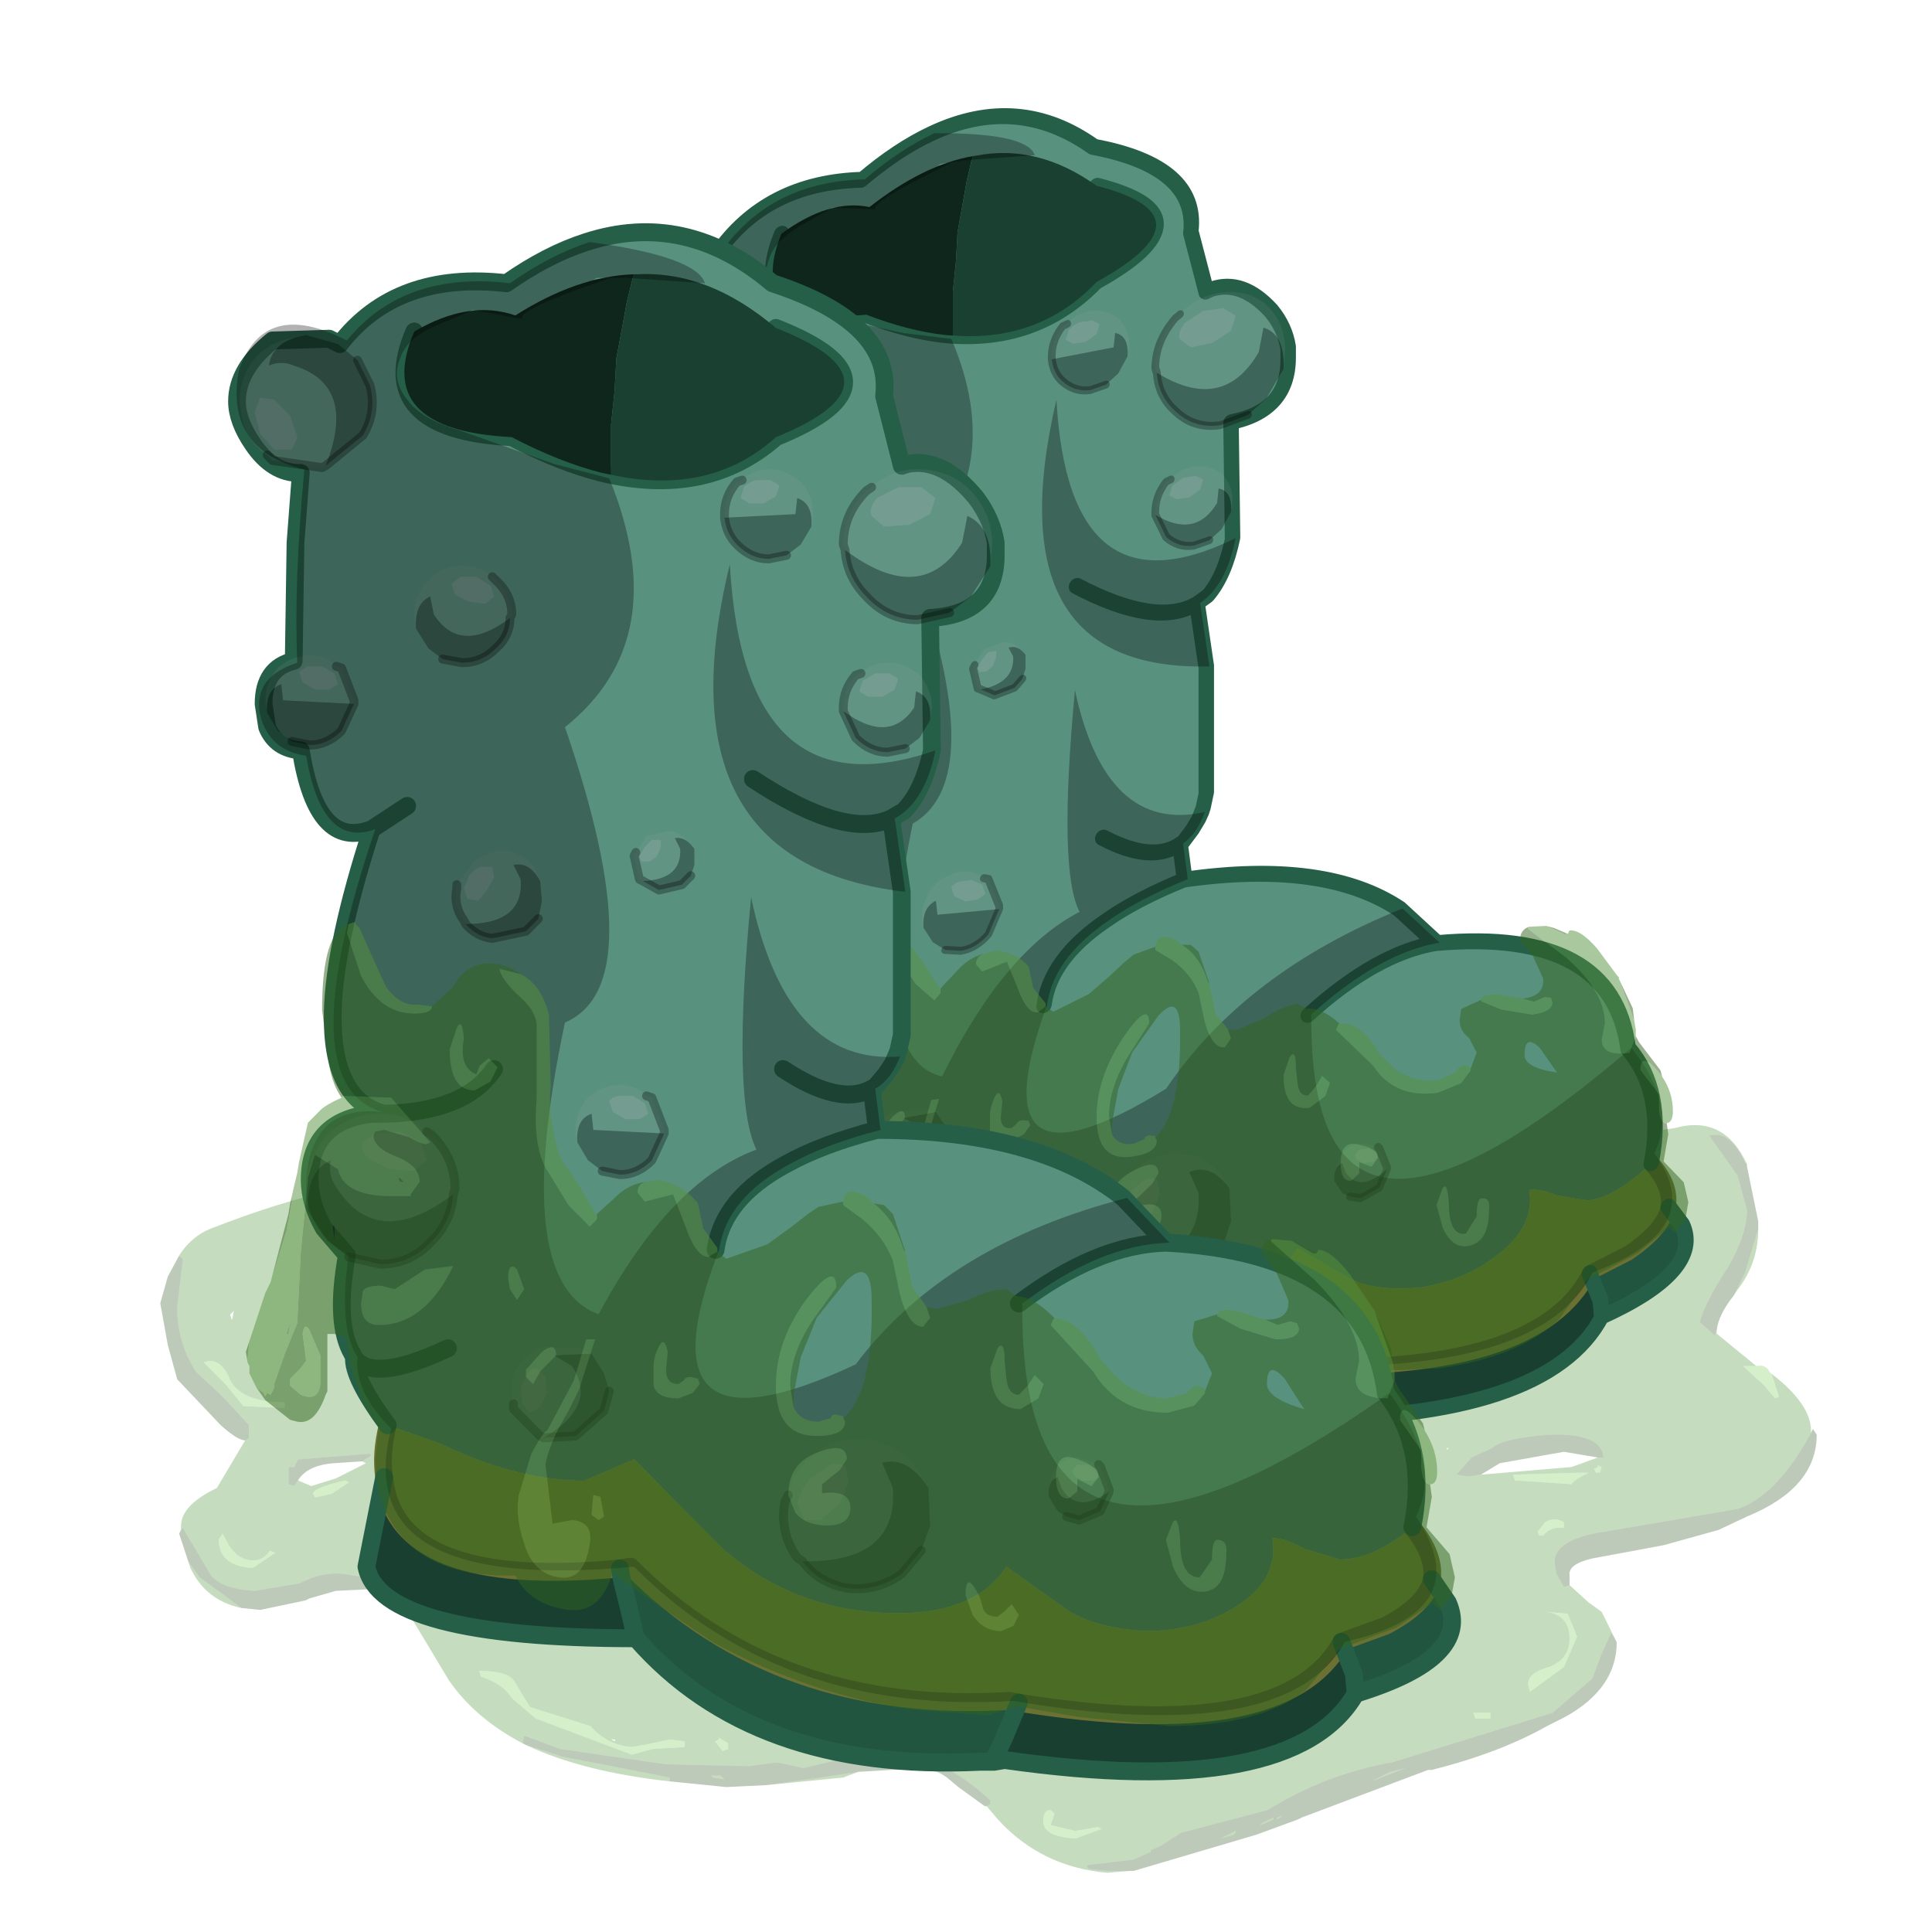 <?xml version="1.0" encoding="UTF-8" standalone="no"?>
<svg xmlns:xlink="http://www.w3.org/1999/xlink" height="440.0px" width="440.0px" xmlns="http://www.w3.org/2000/svg">
  <g transform="matrix(10.0, 0.0, 0.0, 10.0, 0.0, 0.0)">
    <use height="44.0" transform="matrix(1.0, 0.0, 0.0, 1.0, 0.0, 0.0)" width="44.0" xlink:href="#shape0"/>
    <use height="45.4" transform="matrix(0.926, 0.0, 0.0, 0.935, 3.65, 0.213)" width="40.75" xlink:href="#sprite0"/>
  </g>
  <defs>
    <g id="shape0" transform="matrix(1.0, 0.0, 0.0, 1.0, 0.0, 0.0)">
      <path d="M44.0 44.0 L0.0 44.0 0.0 0.0 44.0 0.0 44.0 44.0" fill="#43adca" fill-opacity="0.0" fill-rule="evenodd" stroke="none"/>
    </g>
    <g id="sprite0" transform="matrix(1.0, 0.0, 0.0, 1.0, 0.0, 0.2)">
      <use height="19.6" transform="matrix(0.928, 0.0, 0.0, 0.928, 0.0, 27.0)" width="43.9" xlink:href="#sprite1"/>
      <use height="43.45" transform="matrix(0.76, -0.107, 0.0, 0.768, 11.286, 3.524)" width="34.75" xlink:href="#sprite2"/>
      <use height="43.45" transform="matrix(0.872, 0.0, 0.0, 0.872, 1.669, 5.032)" width="34.75" xlink:href="#sprite2"/>
    </g>
    <g id="sprite1" transform="matrix(1.0, 0.0, 0.0, 1.0, 0.0, 0.0)">
      <use height="19.6" transform="matrix(1.0, 0.0, 0.0, 1.0, 0.0, 0.0)" width="43.9" xlink:href="#shape1"/>
    </g>
    <g id="shape1" transform="matrix(1.0, 0.0, 0.0, 1.0, 0.0, 0.0)">
      <path d="M42.05 1.0 L42.0 0.95 Q41.6 0.1 41.05 0.25 L41.8 1.3 42.05 2.2 Q42.05 2.85 41.55 3.7 40.95 4.6 40.8 5.15 L41.2 5.5 41.25 5.35 41.25 5.45 42.3 6.3 41.95 6.3 42.5 6.8 42.8 7.15 42.9 7.1 42.7 6.5 Q43.75 7.3 43.75 8.0 L43.75 8.05 Q42.85 9.7 41.8 10.05 L38.25 10.65 Q36.95 10.85 36.95 11.45 L37.0 11.75 37.2 12.1 37.35 12.05 37.85 12.5 38.2 12.75 38.55 13.45 38.45 13.3 38.2 13.85 37.95 14.5 36.9 15.4 32.65 16.7 Q30.9 17.0 29.35 17.95 L27.05 18.55 26.5 18.9 26.25 19.0 26.25 19.05 25.8 19.25 24.55 19.4 24.6 19.5 25.1 19.55 25.7 19.55 25.1 19.6 Q23.35 19.45 22.2 18.2 L21.9 17.85 22.0 17.8 22.0 17.7 Q20.5 16.3 18.75 16.45 L17.05 16.85 16.35 16.7 15.6 16.8 13.4 16.75 10.6 16.35 9.65 16.0 9.6 16.2 Q8.35 15.55 7.65 14.55 L6.65 12.9 Q6.35 12.4 5.9 12.25 L6.45 12.55 6.6 12.55 6.6 12.45 6.0 11.95 4.85 11.75 Q4.25 11.7 3.7 12.0 L2.5 12.2 Q1.65 12.15 1.35 11.8 L0.6 10.55 0.55 10.6 0.55 10.5 Q0.55 9.95 1.5 9.5 L2.25 8.25 2.35 8.2 2.35 7.85 1.65 7.1 0.95 6.45 Q0.45 5.7 0.45 4.75 L0.6 3.5 0.5 3.4 Q0.85 2.85 1.45 2.65 4.05 1.65 6.2 1.4 L7.9 1.4 11.1 1.45 17.05 2.0 17.05 2.1 17.2 2.15 26.15 2.55 31.8 1.35 40.15 0.05 Q41.45 -0.3 42.05 1.0 M41.7 4.45 L42.0 3.85 42.35 2.7 Q42.35 3.6 41.8 4.3 L41.7 4.45 M34.1 8.45 L34.1 8.5 34.15 8.45 34.1 8.45 M38.1 8.7 L38.25 8.7 Q38.2 8.05 36.8 8.1 35.55 8.2 35.3 8.45 L34.75 8.7 34.35 9.15 34.65 9.2 35.0 9.15 37.4 8.95 38.1 8.7 M37.2 10.55 L37.2 10.4 Q36.95 10.25 36.7 10.4 L36.5 10.65 36.55 10.75 36.65 10.75 Q36.85 10.5 37.2 10.55 M37.85 9.1 L37.55 9.1 35.85 9.15 35.9 9.3 37.4 9.4 Q37.45 9.3 37.85 9.1 M38.1 8.95 L38.0 9.0 38.05 9.1 38.15 9.1 38.2 8.95 38.1 8.9 38.1 8.95 M29.75 18.1 L29.6 18.2 29.6 18.15 29.75 18.1 M29.15 18.35 L29.2 18.3 29.5 18.15 29.5 18.2 29.15 18.35 M28.5 18.5 L28.5 18.55 28.45 18.6 28.1 18.7 28.5 18.5 M20.85 17.1 Q20.55 16.9 20.2 16.85 L20.5 16.85 20.85 17.1 M18.5 16.95 L18.1 17.1 16.05 17.3 17.5 17.1 18.5 16.95 M13.5 17.2 Q11.2 16.95 9.7 16.25 L10.65 16.55 13.5 17.1 13.5 17.2 M37.55 13.4 L37.3 12.8 36.75 12.75 Q37.35 12.85 37.35 13.45 37.35 14.0 36.8 14.2 36.25 14.35 36.25 14.65 L36.3 14.85 37.2 14.2 37.55 13.4 M24.95 18.45 L24.85 18.4 24.25 18.5 23.6 18.35 23.7 18.05 23.6 17.95 Q23.4 17.95 23.4 18.25 23.4 18.65 24.25 18.7 L24.95 18.45 M33.0 16.85 L32.1 17.2 32.6 16.95 33.0 16.85 M35.25 15.55 L35.25 15.4 34.8 15.4 34.85 15.55 35.25 15.55 M1.95 4.85 L1.85 4.95 1.9 5.1 1.95 4.85 M5.35 8.8 L5.6 8.65 5.55 8.6 3.65 8.75 3.55 8.95 3.4 8.95 3.4 9.4 3.55 9.45 3.65 9.3 4.0 9.45 4.65 9.25 5.45 8.85 5.35 8.8 M3.3 7.4 L3.3 7.25 Q2.05 7.25 1.8 6.55 1.55 6.05 1.15 6.2 L1.75 6.8 2.2 7.35 3.3 7.4 M2.15 12.65 Q1.2 12.45 0.8 11.6 L0.75 11.45 1.05 11.85 2.15 12.65 M8.45 14.3 L8.5 14.45 Q9.1 14.65 9.3 15.0 L9.95 15.55 12.5 16.5 13.05 16.35 13.9 16.3 13.9 16.15 13.5 16.1 13.05 16.2 12.5 16.3 Q11.85 16.25 11.4 15.75 L9.8 15.25 9.4 14.6 Q9.25 14.3 8.45 14.3 M4.05 9.65 L4.1 9.75 4.55 9.65 5.0 9.35 4.9 9.3 Q4.05 9.5 4.05 9.65 M2.45 11.4 Q2.1 11.4 1.85 11.05 L1.65 10.7 1.55 10.85 Q1.55 11.55 2.45 11.6 L3.05 11.2 2.9 11.15 Q2.75 11.4 2.45 11.4 M12.05 16.15 L12.05 16.1 11.95 16.1 12.05 16.15 M15.05 16.35 L15.05 16.2 14.8 16.05 14.8 16.1 14.7 16.15 14.9 16.4 15.05 16.35 M14.6 17.05 L14.85 17.05 14.95 17.15 14.65 17.1 14.6 17.05" fill="#448d2c" fill-opacity="0.306" fill-rule="evenodd" stroke="none"/>
      <path d="M42.7 6.5 L42.9 7.1 42.8 7.15 42.5 6.8 41.95 6.3 42.3 6.3 Q42.55 6.25 42.65 6.45 L42.7 6.5 M38.1 8.95 L38.1 8.9 38.2 8.95 38.15 9.1 38.05 9.1 38.0 9.0 38.1 8.95 M37.85 9.1 Q37.45 9.3 37.4 9.4 L35.9 9.3 35.85 9.15 37.55 9.1 37.85 9.1 M37.2 10.55 Q36.85 10.5 36.65 10.75 L36.55 10.75 36.5 10.65 36.7 10.4 Q36.95 10.25 37.2 10.4 L37.2 10.55 M24.95 18.45 L24.25 18.7 Q23.4 18.65 23.4 18.25 23.4 17.95 23.6 17.95 L23.7 18.05 23.6 18.35 24.25 18.5 24.85 18.4 24.95 18.45 M37.55 13.4 L37.2 14.2 36.3 14.85 36.25 14.65 Q36.25 14.35 36.8 14.2 37.35 14.0 37.35 13.45 37.35 12.85 36.75 12.75 L37.3 12.8 37.55 13.4 M35.25 15.55 L34.85 15.55 34.8 15.4 35.25 15.4 35.25 15.55 M3.3 7.4 L2.2 7.35 1.75 6.8 1.15 6.2 Q1.55 6.05 1.8 6.55 2.05 7.25 3.3 7.25 L3.3 7.4 M2.45 11.4 Q2.75 11.4 2.9 11.15 L3.05 11.2 2.45 11.6 Q1.55 11.55 1.55 10.85 L1.65 10.7 1.85 11.05 Q2.1 11.4 2.45 11.4 M4.05 9.65 Q4.05 9.5 4.9 9.3 L5.0 9.35 4.55 9.65 4.1 9.75 4.05 9.65 M8.45 14.3 Q9.25 14.3 9.4 14.6 L9.8 15.25 11.4 15.75 Q11.85 16.25 12.5 16.3 L13.05 16.2 13.5 16.1 13.9 16.15 13.9 16.3 13.05 16.35 12.5 16.5 9.95 15.55 9.3 15.0 Q9.1 14.65 8.5 14.45 L8.45 14.3 M15.05 16.35 L14.9 16.4 14.7 16.15 14.8 16.1 14.8 16.05 15.05 16.2 15.05 16.35" fill="#7aca57" fill-opacity="0.306" fill-rule="evenodd" stroke="none"/>
      <path d="M41.25 5.35 L41.2 5.5 40.8 5.15 Q40.95 4.6 41.55 3.7 42.05 2.85 42.05 2.2 L41.8 1.3 41.05 0.25 Q41.6 0.1 42.0 0.95 L42.05 1.0 42.05 1.05 42.35 2.5 42.35 2.7 42.0 3.85 41.7 4.45 Q41.3 4.95 41.25 5.35 M0.5 3.4 L0.6 3.5 0.45 4.75 Q0.45 5.7 0.95 6.45 L1.65 7.1 2.35 7.85 2.35 8.2 2.25 8.25 Q2.05 8.25 1.6 7.85 L0.5 6.7 0.45 6.65 0.2 5.75 0.0 4.65 0.2 3.95 0.5 3.4 M0.55 10.6 L0.6 10.55 1.35 11.8 Q1.65 12.15 2.5 12.2 L3.7 12.0 Q4.25 11.7 4.85 11.75 L6.0 11.95 6.6 12.45 6.6 12.55 6.45 12.55 5.9 12.25 5.7 12.15 4.65 12.2 3.95 12.4 3.85 12.45 2.65 12.7 2.15 12.65 1.05 11.85 0.75 11.45 0.5 10.7 0.55 10.6 M9.6 16.2 L9.65 16.0 10.6 16.35 13.4 16.75 15.6 16.8 16.35 16.7 17.05 16.85 18.75 16.45 Q20.5 16.3 22.0 17.7 L22.0 17.8 21.9 17.85 21.85 17.85 21.15 17.35 20.85 17.1 20.5 16.85 20.2 16.85 18.5 16.95 17.5 17.1 16.05 17.3 15.0 17.35 13.5 17.2 13.5 17.1 10.65 16.55 9.7 16.25 9.6 16.2 M25.7 19.55 L25.1 19.55 24.6 19.5 24.55 19.4 25.8 19.25 26.25 19.05 26.25 19.0 26.5 18.9 27.05 18.55 29.35 17.95 Q30.9 17.0 32.65 16.7 L36.9 15.4 37.95 14.5 38.2 13.85 38.45 13.3 38.55 13.45 38.6 13.55 Q38.6 14.75 37.25 15.5 L36.75 15.75 Q35.5 16.45 33.7 16.9 L33.6 16.9 30.25 18.15 30.15 18.2 29.05 18.6 25.8 19.55 25.7 19.55 M37.35 12.05 L37.2 12.1 37.0 11.75 36.95 11.45 Q36.95 10.85 38.25 10.65 L41.8 10.05 Q42.85 9.7 43.75 8.05 L43.8 7.95 43.9 8.1 Q43.9 9.5 42.05 10.25 L41.3 10.6 39.85 11.0 37.95 11.35 Q37.3 11.5 37.35 11.8 L37.35 12.05 M35.0 9.15 L34.65 9.2 34.35 9.15 34.75 8.7 35.3 8.45 Q35.55 8.2 36.8 8.1 38.2 8.05 38.25 8.7 L38.1 8.7 37.2 8.55 35.5 8.85 35.0 9.15 M28.5 18.5 L28.1 18.7 28.45 18.6 28.5 18.55 28.5 18.5 M29.15 18.35 L29.5 18.2 29.5 18.15 29.2 18.3 29.15 18.35 M29.75 18.1 L29.6 18.15 29.6 18.2 29.75 18.1 M33.0 16.85 L32.6 16.95 32.1 17.2 33.0 16.85 M3.65 9.3 L3.55 9.45 3.4 9.4 3.4 8.95 3.55 8.95 3.65 8.75 5.55 8.6 5.6 8.65 5.35 8.8 4.6 8.85 Q3.9 8.9 3.65 9.3 M14.6 17.05 L14.65 17.1 14.95 17.15 14.85 17.05 14.6 17.05" fill="#2d541b" fill-opacity="0.306" fill-rule="evenodd" stroke="none"/>
    </g>
    <g id="sprite2" transform="matrix(1.0, 0.0, 0.0, 1.0, 0.15, 0.25)">
      <use height="43.45" transform="matrix(1.0, 0.0, 0.0, 1.0, -0.15, -0.25)" width="34.75" xlink:href="#shape2"/>
    </g>
    <g id="shape2" transform="matrix(1.0, 0.0, 0.0, 1.0, 0.15, 0.25)">
      <path d="M4.35 33.3 Q3.35 31.95 3.4 31.4 L3.35 31.3 Q2.85 30.45 3.2 28.55 L2.55 27.8 Q2.15 27.1 2.15 26.45 2.15 24.8 3.9 24.6 L4.25 24.6 Q2.75 24.2 2.8 21.75 2.85 19.85 3.9 16.65 2.35 17.25 1.9 14.45 1.2 14.4 0.95 13.8 L0.85 13.15 Q0.85 12.15 1.7 11.95 L1.75 8.65 1.9 6.7 1.85 6.7 Q1.1 6.7 0.55 5.9 0.1 5.25 0.1 4.7 0.1 3.8 1.1 3.0 L2.7 2.95 3.0 3.1 Q4.6 1.05 7.7 1.4 8.85 0.6 9.95 0.25 12.75 -0.65 15.2 1.4 18.6 2.5 18.35 4.55 L18.85 6.5 19.0 6.45 Q20.0 6.25 20.95 7.4 21.4 8.0 21.5 8.65 L21.5 9.0 Q21.5 10.65 19.65 10.75 L19.7 14.45 Q19.45 15.6 18.9 16.15 L18.55 16.35 18.85 18.4 18.85 22.4 18.75 22.85 18.6 23.2 18.4 23.5 18.1 23.85 18.0 23.9 18.15 25.05 Q22.7 25.05 25.1 26.95 L26.3 28.2 Q32.0 28.5 32.5 32.4 33.7 33.95 33.25 36.15 32.15 37.05 31.2 37.05 L30.2 36.75 Q29.65 36.45 29.3 36.45 29.5 37.6 28.3 38.35 27.2 39.05 25.7 39.05 24.25 38.95 23.5 38.45 L21.8 37.25 Q20.95 38.55 18.75 38.55 15.9 38.55 13.8 36.75 L11.3 34.25 9.9 34.85 Q8.0 34.85 5.8 33.8 L4.35 33.3 M15.5 23.35 Q17.1 24.4 18.0 23.9 17.1 24.4 15.5 23.35 M4.9 16.0 L3.9 16.65 4.9 16.0 M7.35 23.35 Q6.55 24.55 4.25 24.6 6.55 24.55 7.35 23.35 M15.3 2.65 Q19.15 4.15 15.3 5.7 13.35 7.4 10.4 6.7 9.2 6.4 7.85 5.7 3.9 5.5 5.1 2.75 3.9 5.5 7.85 5.7 9.2 6.4 10.4 6.7 13.35 7.4 15.3 5.7 19.15 4.15 15.3 2.65 M6.05 31.15 Q3.9 32.15 3.4 31.4 3.9 32.15 6.05 31.15 M13.6 28.4 Q13.8 26.95 15.6 26.0 16.6 25.45 18.15 25.05 16.6 25.45 15.6 26.0 13.8 26.95 13.6 28.4 M14.65 15.25 Q17.25 16.95 18.55 16.35 17.25 16.95 14.65 15.25 M22.15 29.9 Q24.35 28.25 26.3 28.2 24.35 28.25 22.15 29.9" fill="#59917f" fill-rule="evenodd" stroke="none"/>
      <path d="M33.25 36.15 Q33.9 36.95 33.8 37.6 33.65 38.3 32.5 38.9 L31.25 39.35 Q29.65 42.25 22.15 41.05 L21.9 41.0 Q15.35 41.4 11.2 37.25 L10.9 37.3 Q4.55 37.9 4.25 34.75 4.15 34.1 4.35 33.3 L5.8 33.8 Q8.0 34.85 9.9 34.85 L11.3 34.25 13.8 36.75 Q15.9 38.55 18.75 38.55 20.95 38.55 21.8 37.25 L23.5 38.45 Q24.25 38.95 25.7 39.05 27.2 39.05 28.3 38.35 29.5 37.6 29.3 36.45 29.65 36.45 30.2 36.75 L31.2 37.05 Q32.15 37.05 33.25 36.15" fill="#92a73c" fill-rule="evenodd" stroke="none"/>
      <path d="M31.65 40.8 Q29.9 43.8 21.75 42.65 L21.45 42.7 21.45 42.65 21.75 42.0 22.15 41.05 Q29.65 42.25 31.25 39.35 L31.6 40.25 31.65 40.8 M11.35 39.25 Q4.15 39.25 3.75 37.25 L4.25 34.75 Q4.55 37.9 10.9 37.3 L10.95 37.6 11.15 38.4 11.35 39.25" fill="#193f30" fill-rule="evenodd" stroke="none"/>
      <path d="M33.8 37.6 L34.25 38.25 Q34.95 39.8 31.65 40.8 L31.6 40.25 31.25 39.35 32.5 38.9 Q33.65 38.3 33.8 37.6 M21.45 42.7 L21.05 42.7 Q14.65 43.0 11.35 39.25 L11.15 38.4 10.95 37.6 10.9 37.3 11.2 37.25 Q15.35 41.4 21.9 41.0 L22.15 41.05 21.75 42.0 21.45 42.65 21.45 42.7" fill="#215540" fill-rule="evenodd" stroke="none"/>
      <path d="M33.25 36.15 Q33.9 36.95 33.8 37.6 M4.25 34.75 Q4.15 34.1 4.35 33.3 M22.15 41.05 L21.9 41.0 Q15.35 41.4 11.2 37.25 L10.9 37.3 Q4.55 37.9 4.25 34.75 M22.15 41.05 Q29.65 42.25 31.25 39.35 L32.5 38.9 Q33.65 38.3 33.8 37.6" fill="none" stroke="#6b7033" stroke-linecap="round" stroke-linejoin="round" stroke-width="0.5"/>
      <path d="M4.35 33.3 Q3.35 31.95 3.4 31.4 L3.35 31.3 Q2.85 30.45 3.2 28.55 L2.55 27.8 Q2.15 27.1 2.15 26.45 2.15 24.8 3.9 24.6 L4.25 24.6 Q2.75 24.2 2.8 21.75 2.85 19.85 3.9 16.65 2.35 17.25 1.9 14.45 1.2 14.4 0.95 13.8 L0.85 13.15 Q0.85 12.15 1.7 11.95 L1.75 8.65 1.9 6.7 1.85 6.7 Q1.1 6.7 0.55 5.9 0.1 5.25 0.1 4.7 0.1 3.8 1.1 3.0 L2.7 2.95 3.0 3.1 Q4.6 1.05 7.7 1.4 8.85 0.6 9.95 0.25 12.75 -0.65 15.2 1.4 18.6 2.5 18.35 4.55 L18.85 6.5 19.0 6.45 Q20.0 6.25 20.95 7.4 21.4 8.0 21.5 8.65 L21.5 9.0 Q21.5 10.65 19.65 10.75 L19.7 14.45 Q19.45 15.6 18.9 16.15 L18.55 16.35 18.85 18.4 18.85 22.4 18.75 22.85 18.7 23.0 18.6 23.2 18.4 23.5 18.1 23.85 18.0 23.9 18.15 25.05 Q22.7 25.05 25.1 26.95 L26.3 28.2 Q32.0 28.5 32.5 32.4 33.7 33.95 33.25 36.15 M33.8 37.6 L34.25 38.25 Q34.95 39.8 31.65 40.8 29.9 43.8 21.75 42.65 L21.45 42.7 21.05 42.7 Q14.65 43.0 11.35 39.25 4.15 39.25 3.75 37.25 L4.25 34.75 M5.1 2.75 Q3.9 5.5 7.85 5.7 9.2 6.4 10.4 6.7 13.35 7.4 15.3 5.7 19.15 4.15 15.3 2.65 M4.25 24.6 Q6.55 24.55 7.35 23.35 M3.9 16.65 L4.9 16.0 M18.0 23.9 Q17.1 24.4 15.5 23.35 M18.75 22.85 L18.6 23.2 M18.55 16.35 Q17.25 16.95 14.65 15.25 M18.15 25.05 Q16.6 25.45 15.6 26.0 13.8 26.95 13.6 28.4 M3.4 31.4 Q3.9 32.15 6.05 31.15 M10.9 37.3 L10.95 37.6 11.15 38.4 11.35 39.25 M26.3 28.2 Q24.35 28.25 22.15 29.9 M21.45 42.65 L21.75 42.0 22.15 41.05 M21.45 42.7 L21.45 42.65 M31.65 40.8 L31.6 40.25 31.25 39.35" fill="none" stroke="#265f48" stroke-linecap="round" stroke-linejoin="round" stroke-width="0.5"/>
      <path d="M2.05 2.85 Q1.1 3.0 1.0 3.7 1.35 3.55 1.7 3.7 3.5 4.25 2.6 6.5 L2.5 6.55 1.1 6.35 0.95 6.2 Q0.4 5.85 0.25 5.2 0.05 4.45 0.4 3.8 0.75 3.15 1.55 2.95 L2.05 2.85 M0.6 5.0 L0.75 5.6 1.15 6.05 1.65 6.05 1.8 5.7 1.6 5.1 1.15 4.65 0.75 4.6 0.6 5.0" fill="#b7b7b7" fill-opacity="0.102" fill-rule="evenodd" stroke="none"/>
      <path d="M0.6 5.0 L0.75 4.6 1.15 4.65 1.6 5.1 1.8 5.7 1.65 6.05 1.15 6.05 0.75 5.6 0.6 5.0" fill="#b7b7b7" fill-opacity="0.302" fill-rule="evenodd" stroke="none"/>
      <path d="M2.6 6.5 Q3.5 4.25 1.7 3.7 1.35 3.55 1.0 3.7 1.1 3.0 2.05 2.85 L2.95 3.1 3.5 3.55 3.85 4.25 Q4.05 5.0 3.65 5.65 L2.6 6.5" fill="#000000" fill-opacity="0.302" fill-rule="evenodd" stroke="none"/>
      <path d="M0.95 6.2 L1.1 6.35 2.5 6.55 2.6 6.5 3.65 5.65 Q4.05 5.0 3.85 4.25 L3.5 3.55" fill="none" stroke="#000000" stroke-linecap="round" stroke-linejoin="round" stroke-opacity="0.302" stroke-width="0.25"/>
      <path d="M14.35 6.9 Q14.65 6.6 15.1 6.6 15.6 6.6 16.0 6.95 16.35 7.35 16.35 7.85 L16.3 8.2 Q16.35 7.55 15.9 7.4 L15.85 7.85 13.85 7.95 13.85 7.85 Q13.85 7.35 14.2 6.95 L14.35 6.9 M14.55 7.55 L14.95 7.55 15.3 7.35 15.4 7.05 15.15 6.9 14.75 6.9 Q14.55 6.95 14.4 7.1 L14.3 7.4 14.55 7.55" fill="#b7b7b7" fill-opacity="0.102" fill-rule="evenodd" stroke="none"/>
      <path d="M14.55 7.55 L14.3 7.4 14.4 7.1 Q14.55 6.95 14.75 6.9 L15.15 6.9 15.4 7.05 15.3 7.35 14.95 7.55 14.55 7.55" fill="#b7b7b7" fill-opacity="0.302" fill-rule="evenodd" stroke="none"/>
      <path d="M13.85 7.95 L15.85 7.85 15.9 7.4 Q16.35 7.55 16.3 8.2 L16.0 8.7 15.6 9.0 15.1 9.1 Q14.6 9.1 14.2 8.7 13.9 8.4 13.85 7.95" fill="#000000" fill-opacity="0.302" fill-rule="evenodd" stroke="none"/>
      <path d="M14.35 6.9 L14.2 6.95 Q13.85 7.35 13.85 7.85 L13.85 7.95 M15.6 9.0 L15.1 9.1 Q14.6 9.1 14.2 8.7 13.9 8.4 13.85 7.95" fill="none" stroke="#000000" stroke-linecap="round" stroke-linejoin="round" stroke-opacity="0.302" stroke-width="0.25"/>
      <path d="M21.35 9.3 Q21.4 8.2 20.7 7.9 L20.55 8.65 Q19.4 10.45 17.25 8.85 L17.2 8.7 Q17.2 7.85 17.85 7.2 L18.0 7.1 Q18.55 6.6 19.3 6.6 20.2 6.6 20.8 7.2 21.4 7.85 21.4 8.7 L21.35 9.3 M19.4 7.1 L18.75 7.1 18.15 7.4 Q17.9 7.7 18.0 7.9 L18.35 8.2 19.05 8.15 19.65 7.85 19.8 7.4 19.4 7.1" fill="#b7b7b7" fill-opacity="0.102" fill-rule="evenodd" stroke="none"/>
      <path d="M19.4 7.1 L19.8 7.4 19.65 7.85 19.05 8.15 18.35 8.2 18.0 7.9 Q17.9 7.7 18.15 7.4 L18.75 7.1 19.4 7.1" fill="#b7b7b7" fill-opacity="0.302" fill-rule="evenodd" stroke="none"/>
      <path d="M17.25 8.85 Q19.4 10.45 20.55 8.65 L20.7 7.9 Q21.4 8.2 21.35 9.3 L20.8 10.15 20.2 10.6 19.3 10.8 Q18.45 10.8 17.85 10.15 17.3 9.6 17.25 8.85" fill="#000000" fill-opacity="0.302" fill-rule="evenodd" stroke="none"/>
      <path d="M18.0 7.1 L17.85 7.2 Q17.2 7.85 17.2 8.7 L17.25 8.85 Q17.3 9.6 17.85 10.15 18.45 10.8 19.3 10.8 L20.2 10.6" fill="none" stroke="#000000" stroke-linecap="round" stroke-linejoin="round" stroke-opacity="0.302" stroke-width="0.25"/>
      <path d="M19.65 13.6 Q19.7 12.95 19.25 12.8 L19.2 13.25 Q18.5 14.3 17.2 13.35 L17.2 13.25 Q17.2 12.75 17.55 12.35 L17.7 12.3 Q18.0 12.0 18.45 12.0 18.95 12.0 19.35 12.35 19.7 12.75 19.7 13.25 L19.65 13.6 M18.5 12.3 L18.1 12.3 17.75 12.5 17.65 12.8 17.9 12.95 18.3 12.95 18.65 12.75 18.75 12.45 18.5 12.3" fill="#b7b7b7" fill-opacity="0.102" fill-rule="evenodd" stroke="none"/>
      <path d="M18.5 12.3 L18.75 12.45 18.65 12.75 18.3 12.95 17.9 12.95 17.65 12.8 17.75 12.5 18.1 12.3 18.5 12.3" fill="#b7b7b7" fill-opacity="0.302" fill-rule="evenodd" stroke="none"/>
      <path d="M17.2 13.35 Q18.5 14.3 19.2 13.25 L19.25 12.8 Q19.7 12.95 19.65 13.6 L19.35 14.1 18.95 14.4 18.45 14.5 Q17.95 14.5 17.55 14.1 L17.2 13.35" fill="#000000" fill-opacity="0.302" fill-rule="evenodd" stroke="none"/>
      <path d="M17.7 12.3 L17.55 12.35 Q17.2 12.75 17.2 13.25 L17.2 13.35 17.55 14.1 Q17.95 14.5 18.45 14.5 L18.95 14.4" fill="none" stroke="#000000" stroke-linecap="round" stroke-linejoin="round" stroke-opacity="0.302" stroke-width="0.25"/>
      <path d="M10.1 31.3 L9.05 31.35 9.55 31.65 Q10.3 32.75 8.75 33.65 L8.65 33.6 7.9 32.85 7.9 32.7 Q7.75 32.25 7.95 31.8 8.2 31.3 8.7 31.1 L9.75 31.15 10.1 31.3 M8.3 31.85 L8.1 32.25 8.15 32.7 8.35 32.95 8.65 32.8 8.85 32.4 8.8 31.95 8.55 31.7 Q8.4 31.7 8.3 31.85" fill="#b7b7b7" fill-opacity="0.102" fill-rule="evenodd" stroke="none"/>
      <path d="M8.3 31.85 Q8.4 31.7 8.55 31.7 L8.8 31.95 8.85 32.4 8.65 32.8 8.35 32.95 8.15 32.7 8.1 32.25 8.3 31.85" fill="#b7b7b7" fill-opacity="0.302" fill-rule="evenodd" stroke="none"/>
      <path d="M8.75 33.65 Q10.3 32.75 9.55 31.65 L9.05 31.35 10.1 31.3 10.45 31.85 10.6 32.35 10.45 32.9 9.65 33.6 8.75 33.65" fill="#000000" fill-opacity="0.302" fill-rule="evenodd" stroke="none"/>
      <path d="M7.9 32.7 L7.9 32.85 8.65 33.6 8.75 33.65 9.65 33.6 10.45 32.9 10.6 32.35" fill="none" stroke="#000000" stroke-linecap="round" stroke-linejoin="round" stroke-opacity="0.302" stroke-width="0.25"/>
      <path d="M13.0 17.2 Q12.75 16.85 12.45 16.9 L12.6 17.2 Q12.65 18.05 11.55 18.1 L11.45 18.05 11.3 17.4 11.35 17.3 11.65 16.85 12.3 16.7 Q12.65 16.75 12.85 17.05 L13.0 17.2 M11.8 16.95 L11.6 17.15 11.45 17.4 11.5 17.55 11.75 17.55 11.95 17.4 12.05 17.15 12.05 16.95 11.8 16.95" fill="#b7b7b7" fill-opacity="0.102" fill-rule="evenodd" stroke="none"/>
      <path d="M11.8 16.95 L12.05 16.95 12.05 17.15 11.95 17.4 11.75 17.55 11.5 17.55 11.45 17.4 11.6 17.15 11.8 16.95" fill="#b7b7b7" fill-opacity="0.302" fill-rule="evenodd" stroke="none"/>
      <path d="M11.55 18.1 Q12.65 18.05 12.6 17.2 L12.45 16.9 Q12.75 16.85 13.0 17.2 L13.0 17.65 12.9 17.95 12.65 18.2 12.0 18.35 11.55 18.1" fill="#000000" fill-opacity="0.302" fill-rule="evenodd" stroke="none"/>
      <path d="M11.35 17.3 L11.3 17.4 11.45 18.05 11.55 18.1 12.0 18.35 12.65 18.2 12.9 17.95" fill="none" stroke="#000000" stroke-linecap="round" stroke-linejoin="round" stroke-opacity="0.302" stroke-width="0.25"/>
      <path d="M15.65 35.25 Q15.8 34.55 16.4 34.1 17.1 33.6 17.9 33.7 18.8 33.85 19.3 34.55 L19.6 35.05 Q19.0 34.15 18.3 34.35 L18.6 35.05 Q18.75 37.15 16.05 37.1 L15.9 37.0 Q15.4 36.3 15.55 35.45 L15.65 35.25 M17.35 34.9 L17.25 34.45 Q17.05 34.3 16.75 34.45 L16.25 34.8 Q16.0 35.1 15.9 35.5 L16.1 35.95 16.55 35.95 17.1 35.5 17.35 34.9" fill="#b7b7b7" fill-opacity="0.102" fill-rule="evenodd" stroke="none"/>
      <path d="M17.35 34.9 L17.1 35.5 16.55 35.95 16.1 35.95 15.9 35.5 Q16.0 35.1 16.25 34.8 L16.75 34.45 Q17.05 34.3 17.25 34.45 L17.35 34.9" fill="#b7b7b7" fill-opacity="0.302" fill-rule="evenodd" stroke="none"/>
      <path d="M19.6 35.05 L19.65 36.1 19.4 36.8 18.85 37.45 Q18.15 37.95 17.3 37.85 16.5 37.7 16.05 37.1 18.75 37.15 18.6 35.05 L18.3 34.35 Q19.0 34.15 19.6 35.05" fill="#000000" fill-opacity="0.302" fill-rule="evenodd" stroke="none"/>
      <path d="M19.4 36.8 L18.85 37.45 Q18.15 37.95 17.3 37.85 16.5 37.7 16.05 37.1 L15.9 37.0 Q15.4 36.3 15.55 35.45 L15.65 35.25" fill="none" stroke="#000000" stroke-linecap="round" stroke-linejoin="round" stroke-opacity="0.302" stroke-width="0.25"/>
      <path d="M8.65 18.1 Q8.35 17.55 7.9 17.65 L8.1 18.05 Q8.2 19.3 6.55 19.3 L6.5 19.2 Q6.2 18.8 6.3 18.3 L6.3 18.2 6.8 17.55 Q7.2 17.25 7.7 17.25 8.2 17.35 8.5 17.75 L8.65 18.1 M7.0 17.7 Q6.8 17.75 6.65 17.95 L6.5 18.3 6.6 18.6 6.9 18.65 7.15 18.35 7.35 18.0 7.3 17.7 7.0 17.7" fill="#b7b7b7" fill-opacity="0.102" fill-rule="evenodd" stroke="none"/>
      <path d="M7.0 17.7 L7.3 17.7 7.35 18.0 7.15 18.35 6.9 18.65 6.6 18.6 6.5 18.3 6.65 17.95 Q6.8 17.75 7.0 17.7" fill="#b7b7b7" fill-opacity="0.302" fill-rule="evenodd" stroke="none"/>
      <path d="M6.55 19.3 Q8.2 19.3 8.1 18.05 L7.9 17.65 Q8.35 17.55 8.65 18.1 L8.7 18.65 8.6 19.15 8.25 19.5 7.3 19.7 Q6.85 19.65 6.55 19.3" fill="#000000" fill-opacity="0.302" fill-rule="evenodd" stroke="none"/>
      <path d="M6.3 18.2 L6.3 18.3 Q6.2 18.8 6.5 19.2 L6.55 19.3 Q6.85 19.65 7.3 19.7 L8.25 19.5 8.6 19.15" fill="none" stroke="#000000" stroke-linecap="round" stroke-linejoin="round" stroke-opacity="0.302" stroke-width="0.25"/>
      <path d="M5.15 11.05 Q5.1 10.35 5.55 10.15 L5.65 10.65 Q6.4 11.8 7.8 10.75 L7.85 10.65 Q7.85 10.1 7.4 9.7 L7.3 9.6 Q6.95 9.3 6.45 9.3 5.9 9.3 5.5 9.7 5.1 10.1 5.1 10.65 L5.15 11.05 M6.4 9.6 L6.85 9.6 7.25 9.85 7.35 10.15 7.1 10.35 6.65 10.3 6.25 10.1 6.15 9.8 6.4 9.6" fill="#b7b7b7" fill-opacity="0.102" fill-rule="evenodd" stroke="none"/>
      <path d="M6.4 9.6 L6.15 9.8 6.25 10.1 6.65 10.3 7.1 10.35 7.35 10.15 7.25 9.85 6.85 9.6 6.4 9.6" fill="#b7b7b7" fill-opacity="0.302" fill-rule="evenodd" stroke="none"/>
      <path d="M7.8 10.75 Q6.4 11.8 5.65 10.65 L5.55 10.15 Q5.1 10.35 5.15 11.05 L5.5 11.6 5.9 11.9 6.45 12.0 Q7.0 12.0 7.4 11.6 7.8 11.25 7.8 10.75" fill="#000000" fill-opacity="0.302" fill-rule="evenodd" stroke="none"/>
      <path d="M7.3 9.6 L7.4 9.7 Q7.85 10.1 7.85 10.65 L7.8 10.75 Q7.8 11.25 7.4 11.6 7.0 12.0 6.45 12.0 L5.9 11.9" fill="none" stroke="#000000" stroke-linecap="round" stroke-linejoin="round" stroke-opacity="0.302" stroke-width="0.25"/>
      <path d="M23.0 35.3 Q22.95 34.85 23.25 34.75 L23.35 35.05 Q23.8 35.8 24.7 35.15 L24.7 35.1 24.45 34.45 24.4 34.4 23.85 34.2 Q23.5 34.2 23.25 34.45 23.0 34.7 23.0 35.1 L23.0 35.3 M23.8 34.4 L24.1 34.4 24.35 34.55 24.4 34.75 24.25 34.85 23.95 34.85 23.7 34.7 23.65 34.55 23.8 34.4" fill="#b7b7b7" fill-opacity="0.102" fill-rule="evenodd" stroke="none"/>
      <path d="M23.8 34.4 L23.65 34.55 23.7 34.7 23.95 34.85 24.25 34.85 24.4 34.75 24.35 34.55 24.1 34.4 23.8 34.4" fill="#b7b7b7" fill-opacity="0.302" fill-rule="evenodd" stroke="none"/>
      <path d="M24.7 35.15 Q23.8 35.8 23.35 35.05 L23.25 34.75 Q22.95 34.85 23.0 35.3 L23.25 35.7 23.5 35.85 23.85 35.95 24.45 35.7 24.7 35.15" fill="#000000" fill-opacity="0.302" fill-rule="evenodd" stroke="none"/>
      <path d="M24.4 34.4 L24.45 34.45 24.7 35.1 24.7 35.15 24.45 35.7 23.85 35.95 23.5 35.85" fill="none" stroke="#000000" stroke-linecap="round" stroke-linejoin="round" stroke-opacity="0.302" stroke-width="0.25"/>
      <path d="M0.95 13.4 Q0.9 12.75 1.35 12.6 L1.4 13.05 3.4 13.15 3.4 13.05 3.05 12.15 2.9 12.1 Q2.6 11.8 2.15 11.8 1.65 11.8 1.25 12.15 0.9 12.55 0.9 13.05 L0.95 13.4 M2.1 12.1 L2.5 12.1 2.85 12.3 2.95 12.6 2.7 12.75 2.3 12.75 1.95 12.55 1.85 12.25 2.1 12.1" fill="#b7b7b7" fill-opacity="0.102" fill-rule="evenodd" stroke="none"/>
      <path d="M2.1 12.1 L1.85 12.25 1.95 12.55 2.3 12.75 2.7 12.75 2.95 12.6 2.85 12.3 2.5 12.1 2.1 12.1" fill="#b7b7b7" fill-opacity="0.302" fill-rule="evenodd" stroke="none"/>
      <path d="M3.4 13.15 L1.4 13.05 1.35 12.6 Q0.9 12.75 0.95 13.4 L1.25 13.9 1.65 14.2 2.15 14.3 Q2.65 14.3 3.05 13.9 L3.4 13.15" fill="#000000" fill-opacity="0.302" fill-rule="evenodd" stroke="none"/>
      <path d="M2.9 12.1 L3.05 12.15 3.4 13.05 3.4 13.15 3.05 13.9 Q2.65 14.3 2.15 14.3 L1.65 14.2" fill="none" stroke="#000000" stroke-linecap="round" stroke-linejoin="round" stroke-opacity="0.302" stroke-width="0.25"/>
      <path d="M2.1 27.3 Q2.05 26.2 2.75 25.9 2.65 26.3 2.9 26.65 4.05 28.45 6.2 26.85 L6.25 26.7 Q6.25 25.85 5.6 25.2 L5.45 25.1 Q4.9 24.6 4.15 24.6 3.25 24.6 2.65 25.2 2.05 25.85 2.05 26.7 L2.1 27.3 M4.05 25.1 L4.7 25.1 5.3 25.4 5.45 25.9 5.1 26.2 4.4 26.15 3.8 25.85 Q3.55 25.6 3.65 25.4 L4.05 25.1" fill="#b7b7b7" fill-opacity="0.102" fill-rule="evenodd" stroke="none"/>
      <path d="M4.05 25.1 L3.65 25.4 Q3.55 25.6 3.8 25.85 L4.4 26.15 5.1 26.2 5.45 25.9 5.3 25.4 4.7 25.1 4.05 25.1" fill="#b7b7b7" fill-opacity="0.302" fill-rule="evenodd" stroke="none"/>
      <path d="M6.2 26.85 Q4.05 28.45 2.9 26.65 2.65 26.3 2.75 25.9 2.05 26.2 2.1 27.3 L2.65 28.15 3.25 28.6 4.15 28.8 Q5.0 28.8 5.6 28.15 6.15 27.6 6.2 26.85" fill="#000000" fill-opacity="0.302" fill-rule="evenodd" stroke="none"/>
      <path d="M5.45 25.1 L5.6 25.2 Q6.25 25.85 6.25 26.7 L6.2 26.85 Q6.15 27.6 5.6 28.15 5.0 28.8 4.15 28.8 L3.25 28.6" fill="none" stroke="#000000" stroke-linecap="round" stroke-linejoin="round" stroke-opacity="0.302" stroke-width="0.25"/>
      <path d="M9.7 25.4 Q9.65 24.75 10.1 24.6 L10.15 25.05 12.15 25.15 12.15 25.05 11.8 24.15 11.65 24.1 Q11.35 23.8 10.9 23.8 10.4 23.8 10.0 24.15 9.65 24.55 9.65 25.05 L9.7 25.4 M10.85 24.1 L11.25 24.1 11.6 24.3 11.7 24.6 11.45 24.75 11.05 24.75 10.7 24.55 10.6 24.25 Q10.65 24.15 10.85 24.1" fill="#b7b7b7" fill-opacity="0.102" fill-rule="evenodd" stroke="none"/>
      <path d="M10.85 24.1 Q10.65 24.15 10.6 24.25 L10.7 24.55 11.05 24.75 11.45 24.75 11.7 24.6 11.6 24.3 11.25 24.1 10.85 24.1" fill="#b7b7b7" fill-opacity="0.302" fill-rule="evenodd" stroke="none"/>
      <path d="M12.15 25.15 L10.15 25.05 10.1 24.6 Q9.65 24.75 9.7 25.4 L10.0 25.9 10.4 26.2 10.9 26.3 Q11.4 26.3 11.8 25.9 L12.15 25.15" fill="#000000" fill-opacity="0.302" fill-rule="evenodd" stroke="none"/>
      <path d="M11.65 24.1 L11.8 24.15 12.15 25.05 12.15 25.15 11.8 25.9 Q11.4 26.3 10.9 26.3 L10.4 26.2" fill="none" stroke="#000000" stroke-linecap="round" stroke-linejoin="round" stroke-opacity="0.302" stroke-width="0.25"/>
      <path d="M10.65 6.75 L10.4 6.7 Q9.2 6.4 7.85 5.7 3.9 5.5 5.1 2.75 6.65 1.85 7.95 2.3 9.7 1.2 11.3 1.15 L11.25 1.3 11.1 1.9 10.8 3.5 10.75 4.4 10.65 5.35 10.65 6.75" fill="#0f261c" fill-rule="evenodd" stroke="none"/>
      <path d="M11.3 1.15 L11.4 1.15 Q13.4 1.05 15.3 2.65 19.15 4.15 15.3 5.7 13.45 7.35 10.65 6.75 L10.65 5.35 10.75 4.4 10.8 3.5 11.1 1.9 11.25 1.3 11.3 1.15" fill="#194030" fill-rule="evenodd" stroke="none"/>
      <path d="M10.15 1.3 L10.65 1.25 Q7.95 2.15 8.15 2.4 L6.75 2.15 5.8 2.55 Q4.9 2.9 4.7 3.5 4.45 4.1 4.9 4.65 5.3 5.2 6.35 5.5 L9.05 6.45 10.6 6.85 Q12.45 11.35 9.35 13.8 11.85 21.0 9.35 22.05 7.8 29.3 10.3 30.2 12.3 26.5 14.75 25.6 14.05 24.2 14.6 18.55 15.6 23.25 18.8 23.0 18.55 23.65 18.1 23.9 L18.25 25.05 Q16.7 25.45 15.7 26.0 13.9 26.95 13.7 28.4 11.3 34.5 17.55 31.6 20.1 28.25 25.2 26.95 L26.4 28.2 Q24.45 28.25 22.25 29.9 22.15 39.75 32.6 32.4 34.1 34.4 33.35 35.85 35.15 38.5 31.35 39.35 29.7 42.3 22.0 41.0 15.45 41.4 11.3 37.25 3.25 38.0 4.45 33.4 3.4 32.35 3.5 31.4 2.95 30.55 3.25 28.55 1.8 27.75 2.1 26.05 2.4 24.35 4.2 24.55 1.55 23.8 4.0 16.65 2.5 17.2 2.05 14.6 1.0 14.45 0.75 13.45 0.55 12.4 1.8 12.0 1.7 9.8 2.0 6.6 -0.25 6.05 0.15 3.85 0.85 1.8 3.2 3.0 4.8 1.05 7.8 1.4 8.95 0.6 10.05 0.25 13.05 0.65 13.3 1.4 L11.1 1.25 10.65 1.25 10.25 1.25 10.15 1.3 M18.65 16.35 L18.95 18.4 Q11.95 17.6 14.0 9.25 14.4 16.3 19.8 14.45 19.5 15.9 18.65 16.35" fill="#000000" fill-opacity="0.302" fill-rule="evenodd" stroke="none"/>
      <path d="M3.45 19.25 L3.55 19.4 3.45 19.3 3.45 19.25 M5.6 21.6 L6.2 21.05 Q6.55 20.4 7.2 20.4 7.7 20.4 8.1 20.7 L7.5 20.55 Q7.55 20.85 8.1 21.35 8.6 21.8 8.55 22.25 L8.55 24.2 Q8.45 25.45 8.8 26.1 L9.45 27.15 10.05 27.75 10.25 27.55 10.25 27.45 10.25 27.4 10.75 26.95 Q11.15 26.55 11.65 26.5 11.4 26.55 11.4 26.8 L11.6 27.05 12.4 26.85 12.75 27.75 Q13.05 28.6 13.4 28.6 L13.65 28.45 13.9 28.65 15.05 28.25 15.75 27.75 16.2 27.4 16.5 27.2 17.2 27.05 17.2 27.15 17.75 27.55 Q18.35 28.05 18.6 28.7 L18.8 29.65 Q19.05 30.55 19.45 30.55 L19.65 30.3 19.55 30.0 19.85 30.05 20.75 29.8 Q21.3 29.5 21.8 29.5 L22.1 29.7 Q22.55 29.7 23.15 30.3 L23.05 30.5 24.25 31.8 Q24.95 32.95 26.35 32.95 L27.1 32.75 27.4 32.4 27.4 32.35 27.6 31.85 27.35 31.35 Q27.05 31.1 27.05 30.75 L27.1 30.4 27.75 30.2 27.75 30.25 28.4 30.6 29.4 30.9 Q30.05 30.9 30.05 30.6 L30.0 30.45 29.8 30.4 29.45 30.5 29.1 30.35 29.15 30.35 Q29.8 30.35 29.75 29.8 L29.4 29.0 29.0 28.5 Q29.0 28.15 29.3 28.1 L29.25 28.15 30.5 29.25 Q31.75 30.5 31.75 31.5 L31.65 32.0 Q31.65 32.55 32.55 32.55 L32.75 32.05 32.85 32.25 33.55 33.25 33.6 33.45 33.45 33.25 Q32.9 32.55 32.9 33.15 L33.5 34.0 33.5 34.5 Q33.55 34.95 33.75 34.95 L33.8 35.3 33.65 36.15 34.3 36.9 34.45 37.55 34.35 38.1 34.05 38.45 33.85 38.3 33.85 38.25 32.8 38.95 31.2 39.55 30.25 40.7 Q28.95 41.7 26.4 41.7 L23.85 41.45 22.1 41.15 21.3 41.4 19.2 41.25 Q16.3 40.85 13.5 39.35 L11.35 37.9 10.7 37.4 Q10.35 38.6 9.4 38.45 8.35 38.3 7.95 37.5 L7.75 37.5 Q5.35 37.5 4.45 36.0 4.0 35.25 4.0 34.25 L4.1 33.35 Q3.55 32.7 3.25 31.35 L3.2 30.85 2.85 30.75 2.65 30.75 2.65 32.35 2.6 32.45 Q2.3 33.3 1.8 33.2 L1.6 33.15 0.9 32.6 0.65 32.25 0.85 32.4 0.9 32.5 0.95 32.4 1.05 32.45 1.15 32.25 1.15 32.15 1.45 31.3 1.8 30.45 1.9 28.45 2.1 26.45 2.1 26.4 2.25 25.9 2.3 25.75 2.95 26.15 Q3.1 26.85 4.3 26.9 L5.0 26.9 5.0 26.85 5.25 26.5 Q5.25 26.05 4.6 25.8 3.95 25.55 3.95 25.2 L4.0 25.1 4.25 25.05 4.95 25.25 Q5.3 25.45 5.45 25.45 L5.55 25.4 4.45 24.15 3.1 24.1 3.05 24.15 Q2.8 23.8 2.7 23.25 L2.5 21.7 Q2.5 19.5 3.25 19.3 L3.2 19.55 3.6 20.75 Q4.15 21.8 5.1 21.8 5.6 21.8 5.6 21.6 M18.05 27.1 L18.35 27.15 18.6 27.4 18.95 28.45 18.9 28.4 Q18.65 27.55 18.05 27.1 M29.85 28.15 L30.1 28.25 30.55 28.5 30.45 28.5 29.85 28.15 M32.2 30.15 L32.65 31.15 32.7 31.55 32.2 30.15 M0.4 31.55 L0.35 31.25 0.45 30.95 0.4 31.4 0.4 31.55 M1.05 29.3 L1.55 27.4 1.6 27.1 1.8 26.25 1.7 26.75 1.65 26.9 1.65 27.05 1.5 27.85 1.05 29.3 M15.8 32.8 L15.7 32.2 Q15.7 31.3 16.35 30.35 L17.0 29.45 Q17.0 28.7 16.15 29.8 15.3 30.95 15.3 32.2 15.3 33.6 16.45 33.6 17.25 33.6 17.25 33.2 L17.2 33.1 Q18.05 32.4 18.0 29.8 18.0 28.6 17.3 29.25 L16.45 30.3 16.0 31.4 15.8 32.45 15.8 32.8 M6.3 22.2 L6.1 22.8 Q6.1 23.95 6.8 23.95 L7.25 23.7 7.45 23.3 7.2 23.05 6.95 23.25 6.85 23.5 Q6.35 23.3 6.5 22.5 6.45 21.9 6.3 22.2 M8.0 29.8 L8.2 29.5 8.0 28.95 Q7.75 28.7 7.75 29.2 L7.8 29.5 8.0 29.8 M6.2 28.85 L5.4 28.95 4.55 29.5 4.15 29.4 Q3.75 29.4 3.65 29.55 L3.6 29.9 Q3.6 30.5 4.1 30.5 5.4 30.5 6.2 28.85 M16.5 34.05 Q15.65 34.35 15.65 35.25 L15.85 35.75 Q16.15 36.1 16.75 36.1 17.4 36.1 17.4 35.6 17.4 35.1 16.6 35.2 L16.6 34.95 17.1 34.55 17.3 34.25 Q17.3 33.75 16.5 34.05 M10.3 35.95 L10.45 35.85 10.35 35.3 10.15 35.25 10.1 35.8 10.3 35.95 M12.9 31.95 Q12.75 31.95 12.7 32.05 L12.55 32.15 Q12.2 32.15 12.2 31.75 L12.25 31.25 Q12.15 30.8 12.0 31.1 11.85 31.4 11.85 31.65 L11.85 32.2 Q11.95 32.55 12.55 32.55 L12.95 32.4 13.15 32.15 13.1 32.0 12.9 31.95 M2.85 27.7 L2.8 27.75 2.85 28.1 2.85 27.7 M2.15 30.65 Q2.0 30.4 1.95 30.75 L2.0 31.1 2.05 31.5 1.9 31.7 1.6 32.0 1.6 32.2 1.9 32.45 Q2.4 32.65 2.45 32.15 L2.45 31.35 2.15 30.65 M1.55 30.75 L1.5 30.75 1.6 30.4 1.55 30.75 M4.65 26.4 L4.7 26.4 4.8 26.5 4.7 26.5 4.65 26.4 M2.95 29.85 L3.05 29.85 3.05 29.8 2.95 29.85 M8.9 31.55 L9.1 31.35 Q9.1 30.95 8.7 31.25 L8.25 31.75 8.25 31.95 8.45 32.15 8.65 31.8 8.9 31.55 M9.95 30.9 L9.6 32.05 8.85 33.45 Q8.75 33.45 8.4 34.1 L8.05 35.25 Q7.95 35.9 8.2 36.6 8.45 37.45 9.2 37.55 9.9 37.65 10.05 36.6 10.15 36.0 9.55 35.95 L9.0 36.05 8.8 34.4 Q8.9 33.8 9.45 32.9 L9.75 32.3 10.2 30.9 9.95 30.9 M30.3 29.35 L30.2 29.3 30.2 29.35 30.3 29.35 M23.8 34.25 Q23.2 34.0 23.2 34.75 23.2 35.35 23.55 35.35 L23.8 35.15 23.8 34.8 24.2 35.0 24.4 34.75 Q24.4 34.45 23.8 34.25 M22.4 32.2 L22.15 32.45 Q21.85 32.45 21.8 32.0 L21.75 31.5 Q21.75 30.9 21.55 31.15 L21.35 31.7 Q21.35 32.85 22.2 32.85 L22.7 32.55 22.85 32.15 22.6 31.9 22.4 32.2 M30.2 32.85 L29.65 32.0 Q29.15 31.45 29.15 32.15 29.15 32.55 30.2 32.85 M21.95 38.3 L21.75 38.5 21.55 38.65 Q21.25 38.65 21.15 38.45 L21.05 38.1 Q20.65 37.3 20.65 38.05 L20.85 38.6 Q21.15 39.05 21.65 39.05 L22.0 38.9 22.15 38.6 21.95 38.3 M26.7 36.5 Q26.65 35.8 26.5 36.0 L26.3 36.5 26.5 37.25 Q26.8 37.95 27.3 37.95 28.0 37.95 28.0 36.9 28.05 36.5 27.75 36.5 27.6 36.5 27.6 37.05 L27.25 37.55 Q26.7 37.55 26.7 36.5" fill="#30651f" fill-opacity="0.502" fill-rule="evenodd" stroke="none"/>
      <path d="M3.25 19.3 L3.4 19.25 3.45 19.25 3.45 19.3 3.55 19.4 4.0 20.4 4.3 21.05 Q4.7 21.6 5.2 21.55 L5.6 21.6 Q5.6 21.8 5.1 21.8 4.15 21.8 3.6 20.75 L3.2 19.55 3.25 19.3 M8.1 20.7 Q8.7 21.0 8.9 21.85 L8.95 23.85 Q8.85 24.6 9.2 25.8 L9.75 26.6 10.25 27.45 10.25 27.55 10.05 27.75 9.45 27.15 8.8 26.1 Q8.45 25.45 8.55 24.2 L8.55 22.25 Q8.6 21.8 8.1 21.35 7.55 20.85 7.5 20.55 L8.1 20.7 M11.65 26.5 L12.05 26.45 Q12.7 26.6 13.1 27.1 L13.25 27.8 13.65 28.35 13.65 28.45 13.4 28.6 Q13.05 28.6 12.75 27.75 L12.4 26.85 11.6 27.05 11.4 26.8 Q11.4 26.55 11.65 26.5 M17.2 27.05 Q17.25 26.55 17.9 26.95 L18.05 27.1 Q18.65 27.55 18.9 28.4 L18.95 28.45 19.15 29.45 19.45 29.85 19.55 30.0 19.65 30.3 19.45 30.55 Q19.05 30.55 18.8 29.65 L18.6 28.7 Q18.35 28.05 17.75 27.55 L17.2 27.15 17.2 27.05 M23.15 30.3 L23.55 30.4 Q24.1 30.75 24.45 31.45 L24.95 32.0 Q25.6 32.55 26.35 32.55 L26.9 32.4 Q27.0 32.2 27.2 32.2 L27.35 32.25 27.4 32.35 27.4 32.4 27.1 32.75 26.35 32.95 Q24.95 32.95 24.25 31.8 L23.05 30.5 23.15 30.3 M27.75 30.2 Q27.8 29.95 28.6 30.2 L29.1 30.35 29.45 30.5 29.8 30.4 30.0 30.45 30.05 30.6 Q30.05 30.9 29.4 30.9 L28.4 30.6 27.75 30.25 27.75 30.2 M29.3 28.1 L29.85 28.15 30.45 28.5 30.55 28.5 30.6 28.4 Q30.95 28.4 31.5 29.1 L32.15 30.05 32.2 30.1 32.2 30.15 32.7 31.55 32.75 31.85 32.75 32.05 32.55 32.55 Q31.65 32.55 31.65 32.0 L31.75 31.5 Q31.75 30.5 30.5 29.25 L29.25 28.15 29.3 28.1 M33.6 33.45 Q33.95 34.0 33.95 34.6 33.95 34.95 33.75 34.95 33.55 34.95 33.5 34.5 L33.5 34.0 32.9 33.15 Q32.9 32.55 33.45 33.25 L33.6 33.45 M0.65 32.25 L0.45 31.85 0.45 31.65 0.4 31.55 0.4 31.4 0.45 30.95 0.9 29.6 1.05 29.3 1.5 27.85 1.65 27.05 1.65 26.9 1.7 26.75 1.8 26.25 1.85 25.95 2.1 24.85 2.45 24.5 Q2.6 24.35 3.05 24.15 L3.1 24.1 4.45 24.15 5.55 25.4 5.45 25.45 Q5.3 25.45 4.95 25.25 L4.25 25.05 4.0 25.1 3.95 25.2 Q3.95 25.55 4.6 25.8 5.25 26.05 5.25 26.5 L5.0 26.85 5.0 26.9 4.3 26.9 Q3.1 26.85 2.95 26.15 L2.3 25.75 2.25 25.9 2.1 26.4 2.1 26.45 1.9 28.45 1.8 30.45 1.45 31.3 1.15 32.15 1.15 32.25 1.05 32.45 0.95 32.4 0.9 32.5 0.85 32.4 0.65 32.25 M6.3 22.2 Q6.45 21.9 6.5 22.5 6.35 23.3 6.85 23.5 L6.95 23.25 7.2 23.05 7.45 23.3 7.25 23.7 6.8 23.95 Q6.1 23.95 6.1 22.8 L6.3 22.2 M17.2 33.1 L17.25 33.2 Q17.25 33.6 16.45 33.6 15.3 33.6 15.3 32.2 15.3 30.95 16.15 29.8 17.0 28.7 17.0 29.45 L16.35 30.35 Q15.7 31.3 15.7 32.2 L15.8 32.8 Q16.0 33.2 16.5 33.2 L16.85 33.1 Q16.85 33.0 17.0 33.0 L17.2 33.05 17.2 33.1 M12.9 31.95 L13.1 32.0 13.15 32.15 12.95 32.4 12.55 32.55 Q11.95 32.55 11.85 32.2 L11.85 31.65 Q11.85 31.4 12.0 31.1 12.15 30.8 12.25 31.25 L12.2 31.75 Q12.2 32.15 12.55 32.15 L12.7 32.05 Q12.75 31.95 12.9 31.95 M10.3 35.95 L10.1 35.8 10.15 35.25 10.35 35.3 10.45 35.85 10.3 35.95 M16.5 34.05 Q17.3 33.75 17.3 34.25 L17.1 34.55 16.6 34.95 16.6 35.2 Q17.4 35.1 17.4 35.6 17.4 36.1 16.75 36.1 16.15 36.1 15.85 35.75 L15.65 35.25 Q15.65 34.35 16.5 34.05 M6.2 28.85 Q5.4 30.5 4.1 30.5 3.6 30.5 3.6 29.9 L3.65 29.55 Q3.75 29.4 4.15 29.4 L4.55 29.5 5.4 28.95 6.2 28.85 M8.0 29.8 L7.8 29.5 7.75 29.2 Q7.75 28.7 8.0 28.95 L8.2 29.5 8.0 29.8 M4.65 26.4 L4.7 26.5 4.8 26.5 4.7 26.4 4.65 26.4 M1.55 30.75 L1.6 30.4 1.5 30.75 1.55 30.75 M2.15 30.65 L2.45 31.35 2.45 32.15 Q2.4 32.65 1.9 32.45 L1.6 32.2 1.6 32.0 1.9 31.7 2.05 31.5 2.0 31.1 1.95 30.75 Q2.0 30.4 2.15 30.65 M9.95 30.9 L10.2 30.9 9.75 32.3 9.45 32.9 Q8.9 33.8 8.8 34.4 L9.0 36.05 9.55 35.95 Q10.15 36.0 10.05 36.6 9.9 37.65 9.2 37.55 8.45 37.45 8.2 36.6 7.95 35.9 8.05 35.25 L8.4 34.1 Q8.75 33.45 8.85 33.45 L9.6 32.05 9.95 30.9 M8.9 31.55 L8.65 31.8 8.45 32.15 8.25 31.95 8.25 31.75 8.7 31.25 Q9.1 30.95 9.1 31.35 L8.9 31.55 M22.4 32.2 L22.6 31.9 22.85 32.15 22.7 32.55 22.2 32.85 Q21.35 32.85 21.35 31.7 L21.55 31.15 Q21.75 30.9 21.75 31.5 L21.8 32.0 Q21.85 32.45 22.15 32.45 L22.4 32.2 M23.8 34.25 Q24.4 34.45 24.4 34.75 L24.2 35.0 23.8 34.8 23.8 35.15 23.55 35.35 Q23.2 35.35 23.2 34.75 23.2 34.0 23.8 34.25 M26.7 36.5 Q26.7 37.55 27.25 37.55 L27.6 37.05 Q27.6 36.5 27.75 36.5 28.05 36.5 28.0 36.9 28.0 37.95 27.3 37.95 26.8 37.95 26.5 37.25 L26.3 36.5 26.5 36.0 Q26.65 35.8 26.7 36.5 M21.95 38.3 L22.15 38.6 22.0 38.9 21.65 39.05 Q21.15 39.05 20.85 38.6 L20.65 38.05 Q20.65 37.3 21.05 38.1 L21.15 38.45 Q21.25 38.65 21.55 38.65 L21.75 38.5 21.95 38.3" fill="#57913e" fill-opacity="0.502" fill-rule="evenodd" stroke="none"/>
    </g>
  </defs>
</svg>
